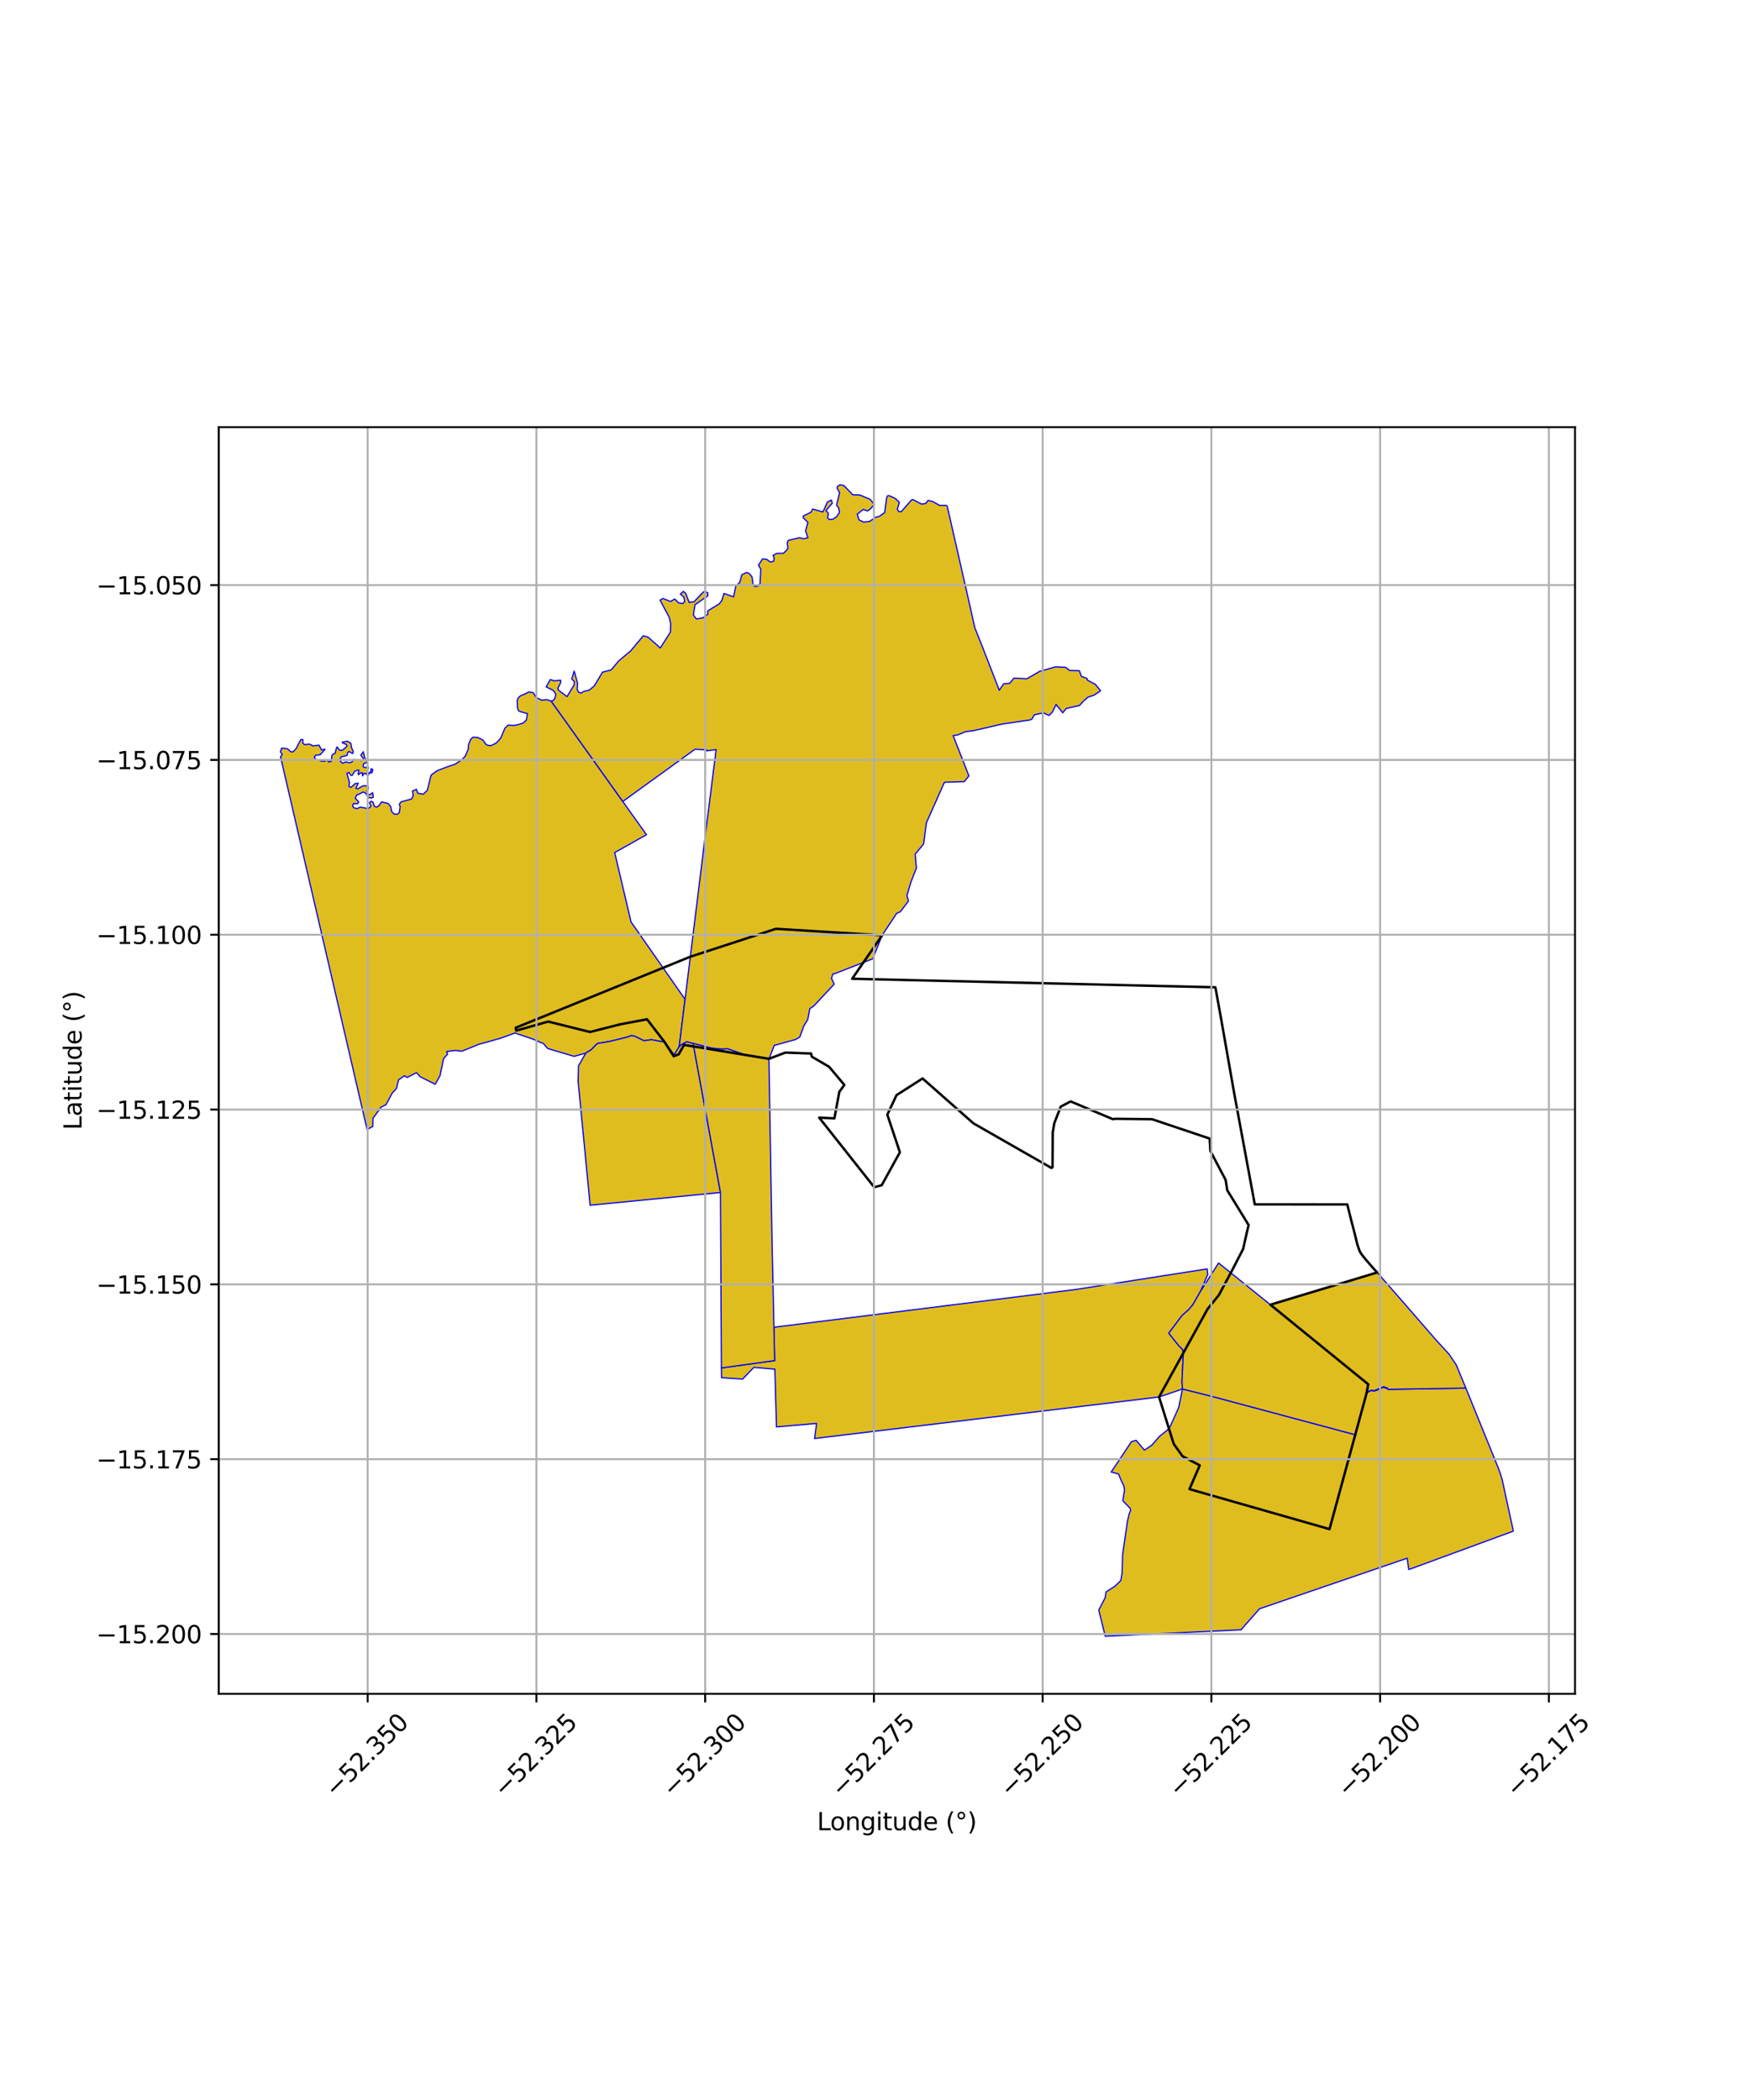 <?xml version="1.0" encoding="utf-8" standalone="no"?>
<!DOCTYPE svg PUBLIC "-//W3C//DTD SVG 1.1//EN"
  "http://www.w3.org/Graphics/SVG/1.1/DTD/svg11.dtd">
<svg xmlns:xlink="http://www.w3.org/1999/xlink" width="720pt" height="864pt" viewBox="0 0 720 864" xmlns="http://www.w3.org/2000/svg" version="1.1">
 <defs>
  <style type="text/css">*{stroke-linejoin: round; stroke-linecap: butt}</style>
 </defs>
 <g id="figure_1">
  <g id="patch_1">
   <path d="M 0 864 
L 720 864 
L 720 0 
L 0 0 
z
" style="fill: #ffffff"/>
  </g>
  <g id="axes_1">
   <g id="patch_2">
    <path d="M 90 696.895 
L 648 696.895 
L 648 175.745 
L 90 175.745 
z
" style="fill: #ffffff"/>
   </g>
   <g id="PatchCollection_1">
    <path d="M 226.761 288.446 
L 256.233 329.749 
L 265.982 343.421 
L 252.91 350.77 
L 259.618 379.297 
L 281.854 411.152 
L 279.443 430.648 
L 277.322 434.084 
L 273.496 428.761 
L 268.037 427.763 
L 264.94 428.178 
L 261.243 426.397 
L 259.883 426.054 
L 257.983 426.712 
L 250.854 428.474 
L 245.797 429.308 
L 243.244 431.887 
L 240.994 433.288 
L 236.205 434.61 
L 225.346 431.4 
L 223.597 429.375 
L 219.089 427.452 
L 216.081 426.439 
L 211.863 425.014 
L 205.772 427.225 
L 196.996 429.663 
L 190.06 432.485 
L 187.273 432.167 
L 183.739 432.659 
L 184.165 433.693 
L 182.526 435.499 
L 181.026 442.594 
L 179.063 446.102 
L 172.856 442.984 
L 171.366 441.322 
L 167.498 443.302 
L 166.454 442.577 
L 163.957 444.298 
L 163.169 447.772 
L 161.343 449.777 
L 158.809 454.494 
L 156.86 455.468 
L 153.428 460.106 
L 153.377 463.467 
L 151.028 464.694 
L 115.707 312.632 
L 115.421 311.363 
L 116.126 310.401 
L 115.364 309.263 
L 115.905 307.807 
L 118.216 308.035 
L 119.698 309.344 
L 120.579 309.313 
L 121.898 307.912 
L 122.907 305.861 
L 123.743 304.276 
L 124.606 304.282 
L 124.573 305.749 
L 125.329 306.352 
L 127.198 306.139 
L 128.172 306.523 
L 128.677 306.905 
L 131.241 306.57 
L 132.283 308.526 
L 133.764 308.228 
L 131.759 310.53 
L 129.904 310.731 
L 129.316 311.448 
L 129.767 312.401 
L 132.333 313.137 
L 133.731 313.179 
L 134.394 312.59 
L 135.299 313.505 
L 136.323 313.22 
L 136.549 310.851 
L 136.967 310.306 
L 137.853 309.953 
L 138.506 307.477 
L 138.889 307.41 
L 139.262 308.229 
L 139.99 308.755 
L 141.057 308.541 
L 142.715 307.101 
L 142.618 306.356 
L 140.862 305.612 
L 140.889 305.307 
L 142.985 304.98 
L 144.342 305.793 
L 144.648 307.63 
L 145.37 309.319 
L 145.094 310.043 
L 143.705 309.214 
L 143.124 309.47 
L 142.768 310.824 
L 140.412 311.393 
L 139.653 312.789 
L 140.956 314.026 
L 142.27 313.471 
L 143.898 313.83 
L 144.79 313.518 
L 145.38 312.421 
L 146.489 312.677 
L 147.403 312.646 
L 148.547 312.928 
L 149.309 312.732 
L 149.459 312.044 
L 148.458 310.692 
L 149.481 309.273 
L 149.899 310.989 
L 150.002 311.719 
L 150.979 313.145 
L 151.028 313.795 
L 149.698 314.131 
L 149.391 314.857 
L 149.453 315.499 
L 150.187 315.821 
L 151.558 315.621 
L 151.069 317.883 
L 151.942 318.02 
L 152.454 317.602 
L 152.722 316.245 
L 153.409 316.673 
L 153.035 317.88 
L 151.978 318.097 
L 151.314 319.215 
L 150.507 318.225 
L 149.746 318.251 
L 149.156 319.255 
L 149.031 317.95 
L 148.259 318.005 
L 147.525 318.765 
L 147.317 318.269 
L 147.683 316.866 
L 146.786 316.882 
L 145.885 317.433 
L 144.9 319.027 
L 144.375 319.039 
L 143.58 317.815 
L 142.735 318.201 
L 143.757 321.861 
L 143.571 323.583 
L 144.381 323.962 
L 146.158 322.371 
L 147.391 322.26 
L 146.409 324.237 
L 147.166 324.623 
L 148.896 323.514 
L 149.834 323.24 
L 151.377 323.419 
L 151.568 324.395 
L 150.951 325.343 
L 151.275 326.766 
L 151.949 327.039 
L 153.332 326.141 
L 153.581 328.046 
L 152.812 328.298 
L 151.407 328.152 
L 150.643 326.487 
L 149.473 325.838 
L 147.623 326.799 
L 146.754 327.054 
L 146.15 328.35 
L 147.597 329.958 
L 147.089 330.692 
L 145.429 330.617 
L 145.055 331.466 
L 145.485 332.316 
L 146.877 332.697 
L 148.248 332.065 
L 150.337 332.475 
L 151.672 332.608 
L 152.606 331.728 
L 152.02 330.268 
L 152.666 329.677 
L 153.427 329.948 
L 154.002 331.704 
L 154.791 332.035 
L 155.285 331.922 
L 156.005 331.377 
L 156.993 329.919 
L 159.639 330.562 
L 160.763 331.872 
L 161.099 333.826 
L 162.116 334.895 
L 163.356 335.051 
L 164.257 334.39 
L 164.622 332.037 
L 164.301 330.848 
L 165.042 329.897 
L 169.299 328.741 
L 169.922 327.656 
L 169.944 326.838 
L 169.67 325.472 
L 171.351 324.765 
L 171.878 326.35 
L 174.161 326.762 
L 175.846 325.073 
L 177.078 319.878 
L 177.434 318.829 
L 179.961 317.035 
L 184.535 315.315 
L 187.38 314.349 
L 190.274 312.355 
L 191.471 310.985 
L 192.702 308.084 
L 192.744 306.454 
L 193.656 304.161 
L 194.613 303.308 
L 196.657 303.444 
L 198.632 304.448 
L 200.1 306.43 
L 201.812 306.845 
L 204.103 305.745 
L 205.021 304.806 
L 206.087 303.54 
L 207.729 299.593 
L 209.054 298.352 
L 211.49 298.49 
L 213.383 298.065 
L 215.328 297.439 
L 216.546 296.243 
L 217.032 293.627 
L 213.733 292.677 
L 213.284 292.332 
L 212.9 291.237 
L 212.782 288.237 
L 213.213 287.136 
L 214.144 286.27 
L 215.855 285.58 
L 217.592 284.677 
L 219.462 285.013 
L 220.469 286.857 
L 222.885 288.105 
L 224.788 287.827 
L 226.761 288.446 
" clip-path="url(#pe2619381da)" style="fill: #e0bd1f; stroke: #0000ff; stroke-width: 0.5"/>
    <path d="M 285.162 429.255 
L 296.418 490.624 
L 242.792 495.872 
L 237.847 444.736 
L 238.021 438.508 
L 240.994 433.288 
L 243.244 431.887 
L 245.797 429.308 
L 250.854 428.474 
L 257.983 426.712 
L 259.883 426.054 
L 261.243 426.397 
L 264.94 428.178 
L 268.037 427.763 
L 273.496 428.761 
L 277.322 434.084 
L 279.443 430.648 
L 280.35 429.731 
L 282.469 428.575 
L 285.162 429.255 
" clip-path="url(#pe2619381da)" style="fill: #e0bd1f; stroke: #0000ff; stroke-width: 0.5"/>
    <path d="M 442.41 530.553 
L 482.546 524.269 
L 496.66 522.062 
L 496.92 524.278 
L 493.884 531.357 
L 490.807 536.744 
L 488.988 538.902 
L 486.319 541.258 
L 480.85 548.518 
L 484.985 553.665 
L 486.592 555.28 
L 486.82 557.483 
L 486.302 568.398 
L 486.487 571.467 
L 476.875 574.761 
L 335.138 591.838 
L 335.969 585.632 
L 319.473 587.076 
L 318.805 563.317 
L 310.158 562.576 
L 305.517 567.388 
L 296.859 566.81 
L 296.809 562.805 
L 318.716 559.791 
L 318.414 546.07 
L 442.41 530.553 
" clip-path="url(#pe2619381da)" style="fill: #e0bd1f; stroke: #0000ff; stroke-width: 0.5"/>
    <path d="M 285.162 429.255 
L 292.923 431.214 
L 296.681 431.576 
L 299.357 431.468 
L 306.98 434.088 
L 309.906 434.386 
L 316.355 435.632 
L 317.687 513.089 
L 318.414 546.07 
L 318.716 559.791 
L 296.809 562.805 
L 296.418 490.624 
L 285.162 429.255 
" clip-path="url(#pe2619381da)" style="fill: #e0bd1f; stroke: #0000ff; stroke-width: 0.5"/>
    <path d="M 389.639 207.948 
L 398.382 246.286 
L 401.054 258.237 
L 404.452 266.785 
L 411.134 283.983 
L 412.97 281.323 
L 415.381 281.166 
L 417.161 279.012 
L 422.518 279.254 
L 427.788 276.202 
L 434.282 274.363 
L 438.464 274.571 
L 440.056 275.833 
L 444.067 275.95 
L 444.941 278.295 
L 447.186 279.103 
L 447.351 279.795 
L 450.665 281.57 
L 452.824 284.192 
L 450.157 286.004 
L 447.61 286.842 
L 445.753 288.468 
L 444.118 290.262 
L 438.672 291.488 
L 437.254 293.26 
L 434.5 289.835 
L 432.97 293.007 
L 431.596 294.362 
L 429.329 293.294 
L 425.601 294.056 
L 424.579 295.845 
L 423.776 296.205 
L 414.51 297.58 
L 412.275 297.901 
L 400.514 300.626 
L 397.226 301.041 
L 394.066 302.363 
L 392.157 302.659 
L 398.633 319.223 
L 396.74 321.576 
L 388.57 321.847 
L 381.164 338.457 
L 379.994 347.255 
L 376.536 351.425 
L 377.019 357.159 
L 374.843 362.748 
L 373.12 368.423 
L 373.773 370.7 
L 370.435 375.119 
L 368.937 375.753 
L 362.933 384.821 
L 359.066 394.479 
L 343.638 400.509 
L 342.707 400.678 
L 342.091 402.505 
L 343.218 404.884 
L 334.804 413.904 
L 333.194 414.963 
L 332.316 419.526 
L 330.695 422.149 
L 329.082 426.634 
L 327.335 427.688 
L 318.557 430.104 
L 317.291 433.382 
L 316.355 435.632 
L 309.906 434.386 
L 306.98 434.088 
L 299.356 431.468 
L 296.681 431.575 
L 292.923 431.214 
L 282.469 428.575 
L 280.35 429.731 
L 279.442 430.648 
L 281.854 411.153 
L 290.062 344.665 
L 294.63 308.417 
L 290.778 308.927 
L 290.727 308.524 
L 285.949 308.252 
L 256.232 329.749 
L 226.761 288.446 
L 227.587 288.233 
L 228.276 287.325 
L 228.709 285.653 
L 227.553 284 
L 224.69 282.597 
L 226.419 279.609 
L 228.034 280.112 
L 230.652 279.85 
L 230.704 280.788 
L 229.53 283.177 
L 229.708 283.915 
L 232.179 285.76 
L 233.306 286.601 
L 234.9 283.957 
L 236.26 281.699 
L 236.309 280.413 
L 235.222 279.342 
L 236.233 276.1 
L 237.606 281.006 
L 237.483 283.725 
L 238.049 284.83 
L 239.052 285.153 
L 240.144 284.475 
L 242.43 283.926 
L 244.502 282.216 
L 247.884 276.561 
L 251.457 275.613 
L 254.534 271.926 
L 259.435 267.819 
L 264.688 261.567 
L 266.725 262.197 
L 271.665 266.604 
L 275.83 260.052 
L 275.946 256.766 
L 275.35 253.994 
L 271.569 246.919 
L 272.714 246.233 
L 275.876 247.453 
L 277.629 246.466 
L 279.156 248.01 
L 280.92 248.332 
L 281.648 247.539 
L 281.457 245.806 
L 279.938 244.395 
L 281.133 243.336 
L 282.096 244.074 
L 283.552 247.871 
L 285.619 247.519 
L 289.398 243.523 
L 290.335 243.454 
L 291.219 243.94 
L 291.19 245.17 
L 285.959 248.787 
L 285.261 252.985 
L 286.485 254.635 
L 289.181 254.22 
L 291.237 252.715 
L 291.21 251.301 
L 295.936 248.431 
L 296.942 247.159 
L 297.855 244.165 
L 300.382 245.054 
L 301.827 245.563 
L 302.068 244.376 
L 302.722 241.14 
L 304.343 239.636 
L 305.192 236.501 
L 307.165 235.519 
L 308.244 235.939 
L 309.401 237.353 
L 309.866 240.851 
L 310.698 241.323 
L 311.903 241.111 
L 312.679 240.18 
L 313.006 234.193 
L 312.052 232.538 
L 313.739 229.942 
L 315.407 230.102 
L 316.771 231.124 
L 317.183 231.239 
L 318.306 230.874 
L 318.528 229.531 
L 318.03 228.575 
L 319.534 227.68 
L 322.315 227.643 
L 323.91 226.1 
L 324.199 225.282 
L 323.839 223.499 
L 324.329 222.308 
L 328.874 221.238 
L 330.662 221.645 
L 332.409 221.266 
L 331.445 218.415 
L 332.369 214.896 
L 330.428 212.978 
L 330.517 212.276 
L 333.662 210.739 
L 334.344 209.43 
L 338.557 210.636 
L 340.447 206.525 
L 342.055 205.745 
L 342.414 207.045 
L 339.818 210.027 
L 340.815 211.187 
L 340.487 213.015 
L 341.266 213.79 
L 342.758 213.589 
L 344.267 212.5 
L 345.388 210.826 
L 345.062 208.969 
L 344.177 207.874 
L 345.439 202.707 
L 344.43 200.895 
L 344.533 200.171 
L 345.662 199.434 
L 347.231 199.787 
L 350.844 203.559 
L 353.797 203.659 
L 358.092 205.493 
L 359.678 207.568 
L 358.167 209.305 
L 356.988 210.215 
L 355.093 209.627 
L 352.715 211.542 
L 353.427 213.892 
L 355.258 214.772 
L 357.662 214.57 
L 360.412 212.762 
L 361.745 212.465 
L 363.967 210.898 
L 364.813 204.647 
L 365.241 203.952 
L 365.893 203.972 
L 368.171 204.969 
L 370.035 206.639 
L 369.189 209.501 
L 369.716 210.415 
L 370.78 210.557 
L 375.016 205.697 
L 375.616 205.546 
L 379.193 207.413 
L 380.893 207.126 
L 381.844 205.873 
L 383.753 206.345 
L 386.568 207.926 
L 389.639 207.948 
" clip-path="url(#pe2619381da)" style="fill: #e0bd1f; stroke: #0000ff; stroke-width: 0.5"/>
    <path d="M 452.06 662.408 
L 454.731 657.271 
L 455.051 654.975 
L 458.73 652.615 
L 461.138 650.27 
L 461.674 647.066 
L 461.847 639.843 
L 462.619 634.471 
L 463.85 625.933 
L 464.638 622.685 
L 465.178 621.4 
L 464.953 620.532 
L 461.974 617.463 
L 462.658 613.048 
L 462.351 611.297 
L 461.421 609.408 
L 460.183 606.426 
L 457.173 605.647 
L 465.517 593.139 
L 467.442 592.581 
L 470.828 596.638 
L 473.882 594.597 
L 477.075 590.932 
L 480.16 588.47 
L 481.523 586.726 
L 484.971 579.032 
L 486.487 571.467 
L 498.414 574.458 
L 557.568 590.283 
L 562.157 573.357 
L 562.659 572.881 
L 564 572.12 
L 565.396 572.341 
L 567.36 571.636 
L 569.208 570.756 
L 570.737 571.371 
L 571.206 571.646 
L 572.716 571.59 
L 601.543 571.13 
L 603.062 571.015 
L 616.555 604.25 
L 617.363 606.567 
L 618.045 608.825 
L 622.636 629.952 
L 579.601 645.762 
L 578.952 641.09 
L 518.197 661.904 
L 510.597 670.536 
L 454.734 673.206 
L 452.06 662.408 
" clip-path="url(#pe2619381da)" style="fill: #e0bd1f; stroke: #0000ff; stroke-width: 0.5"/>
    <path d="M 566.612 523.527 
L 577.479 535.939 
L 590.651 551.108 
L 596.222 557.201 
L 599.113 561.491 
L 603.062 571.015 
L 601.543 571.13 
L 572.716 571.59 
L 571.206 571.646 
L 570.813 571.077 
L 569.241 570.519 
L 567.364 571.375 
L 565.228 572.196 
L 564.191 571.931 
L 562.529 572.715 
L 561.995 573.108 
L 562.157 573.357 
L 557.568 590.283 
L 498.414 574.458 
L 486.487 571.467 
L 486.302 568.399 
L 486.82 557.483 
L 486.592 555.28 
L 484.985 553.665 
L 480.85 548.518 
L 486.319 541.258 
L 488.988 538.902 
L 490.807 536.744 
L 493.884 531.357 
L 501.357 519.638 
L 522.67 536.794 
L 566.612 523.527 
" clip-path="url(#pe2619381da)" style="fill: #e0bd1f; stroke: #0000ff; stroke-width: 0.5"/>
   </g>
   <g id="PatchCollection_2">
    <path d="M 319.24 382.137 
L 362.934 384.822 
L 350.604 402.689 
L 500.04 406.202 
L 502.478 419.64 
L 507.807 449.944 
L 516.25 495.522 
L 554.303 495.524 
L 555.411 499.984 
L 555.997 502.294 
L 557.228 507.018 
L 558.437 511.963 
L 559.217 514.258 
L 559.513 514.986 
L 560.328 516.238 
L 561.777 518.062 
L 565.184 521.987 
L 566.612 523.527 
L 522.67 536.794 
L 562.936 569.542 
L 562.204 573.372 
L 547 629.128 
L 489.386 612.672 
L 493.609 602.885 
L 486.538 599.145 
L 482.899 594.062 
L 476.874 574.761 
L 496.843 538.557 
L 501.472 532.841 
L 506.951 522.606 
L 511.453 513.886 
L 512.971 507.119 
L 513.72 504.028 
L 504.939 489.724 
L 504.263 485.463 
L 497.987 473.551 
L 497.691 468.442 
L 474.001 460.481 
L 458.826 460.308 
L 457.899 460.473 
L 440.477 453.158 
L 436.416 455.309 
L 433.765 462.126 
L 433.127 465.912 
L 433.037 480.279 
L 432.531 480.496 
L 400.52 462.195 
L 379.572 443.71 
L 368.848 450.569 
L 365.074 458.615 
L 370.238 474.085 
L 362.762 487.626 
L 359.694 488.462 
L 337.033 459.823 
L 343.287 460.141 
L 345.318 449.233 
L 347.387 446.363 
L 341.153 438.933 
L 333.988 434.737 
L 333.71 433.454 
L 323.143 433.057 
L 316.358 435.631 
L 281.436 429.896 
L 279.271 433.758 
L 277.205 434.59 
L 273.471 428.801 
L 266.213 419.364 
L 255.223 421.422 
L 242.764 424.59 
L 225.543 420.303 
L 212.381 424.036 
L 212.21 422.84 
L 284.007 393.626 
L 319.24 382.137 
" clip-path="url(#pe2619381da)" style="fill: none; stroke: #000000"/>
   </g>
   <g id="matplotlib.axis_1">
    <g id="xtick_1">
     <g id="line2d_1">
      <path d="M 151.266 696.895 
L 151.266 175.745 
" clip-path="url(#pe2619381da)" style="fill: none; stroke: #b0b0b0; stroke-width: 0.8; stroke-linecap: square"/>
     </g>
     <g id="line2d_2">
      <defs>
       <path id="m6f6ae3114a" d="M 0 0 
L 0 3.5 
" style="stroke: #000000; stroke-width: 0.8"/>
      </defs>
      <g>
       <use xlink:href="#m6f6ae3114a" x="151.266" y="696.895" style="stroke: #000000; stroke-width: 0.8"/>
      </g>
     </g>
     <g id="text_1">
      <!-- −52.350 -->
      <g transform="translate(137.884 739.935) rotate(-45) scale(0.1 -0.1)">
       <defs>
        <path id="DejaVuSans-2212" d="M 678 2272 
L 4684 2272 
L 4684 1741 
L 678 1741 
L 678 2272 
z
" transform="scale(0.016)"/>
        <path id="DejaVuSans-35" d="M 691 4666 
L 3169 4666 
L 3169 4134 
L 1269 4134 
L 1269 2991 
Q 1406 3038 1543 3061 
Q 1681 3084 1819 3084 
Q 2600 3084 3056 2656 
Q 3513 2228 3513 1497 
Q 3513 744 3044 326 
Q 2575 -91 1722 -91 
Q 1428 -91 1123 -41 
Q 819 9 494 109 
L 494 744 
Q 775 591 1075 516 
Q 1375 441 1709 441 
Q 2250 441 2565 725 
Q 2881 1009 2881 1497 
Q 2881 1984 2565 2268 
Q 2250 2553 1709 2553 
Q 1456 2553 1204 2497 
Q 953 2441 691 2322 
L 691 4666 
z
" transform="scale(0.016)"/>
        <path id="DejaVuSans-32" d="M 1228 531 
L 3431 531 
L 3431 0 
L 469 0 
L 469 531 
Q 828 903 1448 1529 
Q 2069 2156 2228 2338 
Q 2531 2678 2651 2914 
Q 2772 3150 2772 3378 
Q 2772 3750 2511 3984 
Q 2250 4219 1831 4219 
Q 1534 4219 1204 4116 
Q 875 4013 500 3803 
L 500 4441 
Q 881 4594 1212 4672 
Q 1544 4750 1819 4750 
Q 2544 4750 2975 4387 
Q 3406 4025 3406 3419 
Q 3406 3131 3298 2873 
Q 3191 2616 2906 2266 
Q 2828 2175 2409 1742 
Q 1991 1309 1228 531 
z
" transform="scale(0.016)"/>
        <path id="DejaVuSans-2e" d="M 684 794 
L 1344 794 
L 1344 0 
L 684 0 
L 684 794 
z
" transform="scale(0.016)"/>
        <path id="DejaVuSans-33" d="M 2597 2516 
Q 3050 2419 3304 2112 
Q 3559 1806 3559 1356 
Q 3559 666 3084 287 
Q 2609 -91 1734 -91 
Q 1441 -91 1130 -33 
Q 819 25 488 141 
L 488 750 
Q 750 597 1062 519 
Q 1375 441 1716 441 
Q 2309 441 2620 675 
Q 2931 909 2931 1356 
Q 2931 1769 2642 2001 
Q 2353 2234 1838 2234 
L 1294 2234 
L 1294 2753 
L 1863 2753 
Q 2328 2753 2575 2939 
Q 2822 3125 2822 3475 
Q 2822 3834 2567 4026 
Q 2313 4219 1838 4219 
Q 1578 4219 1281 4162 
Q 984 4106 628 3988 
L 628 4550 
Q 988 4650 1302 4700 
Q 1616 4750 1894 4750 
Q 2613 4750 3031 4423 
Q 3450 4097 3450 3541 
Q 3450 3153 3228 2886 
Q 3006 2619 2597 2516 
z
" transform="scale(0.016)"/>
        <path id="DejaVuSans-30" d="M 2034 4250 
Q 1547 4250 1301 3770 
Q 1056 3291 1056 2328 
Q 1056 1369 1301 889 
Q 1547 409 2034 409 
Q 2525 409 2770 889 
Q 3016 1369 3016 2328 
Q 3016 3291 2770 3770 
Q 2525 4250 2034 4250 
z
M 2034 4750 
Q 2819 4750 3233 4129 
Q 3647 3509 3647 2328 
Q 3647 1150 3233 529 
Q 2819 -91 2034 -91 
Q 1250 -91 836 529 
Q 422 1150 422 2328 
Q 422 3509 836 4129 
Q 1250 4750 2034 4750 
z
" transform="scale(0.016)"/>
       </defs>
       <use xlink:href="#DejaVuSans-2212"/>
       <use xlink:href="#DejaVuSans-35" transform="translate(83.789 0)"/>
       <use xlink:href="#DejaVuSans-32" transform="translate(147.412 0)"/>
       <use xlink:href="#DejaVuSans-2e" transform="translate(211.035 0)"/>
       <use xlink:href="#DejaVuSans-33" transform="translate(242.822 0)"/>
       <use xlink:href="#DejaVuSans-35" transform="translate(306.445 0)"/>
       <use xlink:href="#DejaVuSans-30" transform="translate(370.068 0)"/>
      </g>
     </g>
    </g>
    <g id="xtick_2">
     <g id="line2d_3">
      <path d="M 220.694 696.895 
L 220.694 175.745 
" clip-path="url(#pe2619381da)" style="fill: none; stroke: #b0b0b0; stroke-width: 0.8; stroke-linecap: square"/>
     </g>
     <g id="line2d_4">
      <g>
       <use xlink:href="#m6f6ae3114a" x="220.694" y="696.895" style="stroke: #000000; stroke-width: 0.8"/>
      </g>
     </g>
     <g id="text_2">
      <!-- −52.325 -->
      <g transform="translate(207.311 739.935) rotate(-45) scale(0.1 -0.1)">
       <use xlink:href="#DejaVuSans-2212"/>
       <use xlink:href="#DejaVuSans-35" transform="translate(83.789 0)"/>
       <use xlink:href="#DejaVuSans-32" transform="translate(147.412 0)"/>
       <use xlink:href="#DejaVuSans-2e" transform="translate(211.035 0)"/>
       <use xlink:href="#DejaVuSans-33" transform="translate(242.822 0)"/>
       <use xlink:href="#DejaVuSans-32" transform="translate(306.445 0)"/>
       <use xlink:href="#DejaVuSans-35" transform="translate(370.068 0)"/>
      </g>
     </g>
    </g>
    <g id="xtick_3">
     <g id="line2d_5">
      <path d="M 290.121 696.895 
L 290.121 175.745 
" clip-path="url(#pe2619381da)" style="fill: none; stroke: #b0b0b0; stroke-width: 0.8; stroke-linecap: square"/>
     </g>
     <g id="line2d_6">
      <g>
       <use xlink:href="#m6f6ae3114a" x="290.121" y="696.895" style="stroke: #000000; stroke-width: 0.8"/>
      </g>
     </g>
     <g id="text_3">
      <!-- −52.300 -->
      <g transform="translate(276.739 739.935) rotate(-45) scale(0.1 -0.1)">
       <use xlink:href="#DejaVuSans-2212"/>
       <use xlink:href="#DejaVuSans-35" transform="translate(83.789 0)"/>
       <use xlink:href="#DejaVuSans-32" transform="translate(147.412 0)"/>
       <use xlink:href="#DejaVuSans-2e" transform="translate(211.035 0)"/>
       <use xlink:href="#DejaVuSans-33" transform="translate(242.822 0)"/>
       <use xlink:href="#DejaVuSans-30" transform="translate(306.445 0)"/>
       <use xlink:href="#DejaVuSans-30" transform="translate(370.068 0)"/>
      </g>
     </g>
    </g>
    <g id="xtick_4">
     <g id="line2d_7">
      <path d="M 359.548 696.895 
L 359.548 175.745 
" clip-path="url(#pe2619381da)" style="fill: none; stroke: #b0b0b0; stroke-width: 0.8; stroke-linecap: square"/>
     </g>
     <g id="line2d_8">
      <g>
       <use xlink:href="#m6f6ae3114a" x="359.548" y="696.895" style="stroke: #000000; stroke-width: 0.8"/>
      </g>
     </g>
     <g id="text_4">
      <!-- −52.275 -->
      <g transform="translate(346.166 739.935) rotate(-45) scale(0.1 -0.1)">
       <defs>
        <path id="DejaVuSans-37" d="M 525 4666 
L 3525 4666 
L 3525 4397 
L 1831 0 
L 1172 0 
L 2766 4134 
L 525 4134 
L 525 4666 
z
" transform="scale(0.016)"/>
       </defs>
       <use xlink:href="#DejaVuSans-2212"/>
       <use xlink:href="#DejaVuSans-35" transform="translate(83.789 0)"/>
       <use xlink:href="#DejaVuSans-32" transform="translate(147.412 0)"/>
       <use xlink:href="#DejaVuSans-2e" transform="translate(211.035 0)"/>
       <use xlink:href="#DejaVuSans-32" transform="translate(242.822 0)"/>
       <use xlink:href="#DejaVuSans-37" transform="translate(306.445 0)"/>
       <use xlink:href="#DejaVuSans-35" transform="translate(370.068 0)"/>
      </g>
     </g>
    </g>
    <g id="xtick_5">
     <g id="line2d_9">
      <path d="M 428.976 696.895 
L 428.976 175.745 
" clip-path="url(#pe2619381da)" style="fill: none; stroke: #b0b0b0; stroke-width: 0.8; stroke-linecap: square"/>
     </g>
     <g id="line2d_10">
      <g>
       <use xlink:href="#m6f6ae3114a" x="428.976" y="696.895" style="stroke: #000000; stroke-width: 0.8"/>
      </g>
     </g>
     <g id="text_5">
      <!-- −52.250 -->
      <g transform="translate(415.593 739.935) rotate(-45) scale(0.1 -0.1)">
       <use xlink:href="#DejaVuSans-2212"/>
       <use xlink:href="#DejaVuSans-35" transform="translate(83.789 0)"/>
       <use xlink:href="#DejaVuSans-32" transform="translate(147.412 0)"/>
       <use xlink:href="#DejaVuSans-2e" transform="translate(211.035 0)"/>
       <use xlink:href="#DejaVuSans-32" transform="translate(242.822 0)"/>
       <use xlink:href="#DejaVuSans-35" transform="translate(306.445 0)"/>
       <use xlink:href="#DejaVuSans-30" transform="translate(370.068 0)"/>
      </g>
     </g>
    </g>
    <g id="xtick_6">
     <g id="line2d_11">
      <path d="M 498.403 696.895 
L 498.403 175.745 
" clip-path="url(#pe2619381da)" style="fill: none; stroke: #b0b0b0; stroke-width: 0.8; stroke-linecap: square"/>
     </g>
     <g id="line2d_12">
      <g>
       <use xlink:href="#m6f6ae3114a" x="498.403" y="696.895" style="stroke: #000000; stroke-width: 0.8"/>
      </g>
     </g>
     <g id="text_6">
      <!-- −52.225 -->
      <g transform="translate(485.021 739.935) rotate(-45) scale(0.1 -0.1)">
       <use xlink:href="#DejaVuSans-2212"/>
       <use xlink:href="#DejaVuSans-35" transform="translate(83.789 0)"/>
       <use xlink:href="#DejaVuSans-32" transform="translate(147.412 0)"/>
       <use xlink:href="#DejaVuSans-2e" transform="translate(211.035 0)"/>
       <use xlink:href="#DejaVuSans-32" transform="translate(242.822 0)"/>
       <use xlink:href="#DejaVuSans-32" transform="translate(306.445 0)"/>
       <use xlink:href="#DejaVuSans-35" transform="translate(370.068 0)"/>
      </g>
     </g>
    </g>
    <g id="xtick_7">
     <g id="line2d_13">
      <path d="M 567.83 696.895 
L 567.83 175.745 
" clip-path="url(#pe2619381da)" style="fill: none; stroke: #b0b0b0; stroke-width: 0.8; stroke-linecap: square"/>
     </g>
     <g id="line2d_14">
      <g>
       <use xlink:href="#m6f6ae3114a" x="567.83" y="696.895" style="stroke: #000000; stroke-width: 0.8"/>
      </g>
     </g>
     <g id="text_7">
      <!-- −52.200 -->
      <g transform="translate(554.448 739.935) rotate(-45) scale(0.1 -0.1)">
       <use xlink:href="#DejaVuSans-2212"/>
       <use xlink:href="#DejaVuSans-35" transform="translate(83.789 0)"/>
       <use xlink:href="#DejaVuSans-32" transform="translate(147.412 0)"/>
       <use xlink:href="#DejaVuSans-2e" transform="translate(211.035 0)"/>
       <use xlink:href="#DejaVuSans-32" transform="translate(242.822 0)"/>
       <use xlink:href="#DejaVuSans-30" transform="translate(306.445 0)"/>
       <use xlink:href="#DejaVuSans-30" transform="translate(370.068 0)"/>
      </g>
     </g>
    </g>
    <g id="xtick_8">
     <g id="line2d_15">
      <path d="M 637.258 696.895 
L 637.258 175.745 
" clip-path="url(#pe2619381da)" style="fill: none; stroke: #b0b0b0; stroke-width: 0.8; stroke-linecap: square"/>
     </g>
     <g id="line2d_16">
      <g>
       <use xlink:href="#m6f6ae3114a" x="637.258" y="696.895" style="stroke: #000000; stroke-width: 0.8"/>
      </g>
     </g>
     <g id="text_8">
      <!-- −52.175 -->
      <g transform="translate(623.875 739.935) rotate(-45) scale(0.1 -0.1)">
       <defs>
        <path id="DejaVuSans-31" d="M 794 531 
L 1825 531 
L 1825 4091 
L 703 3866 
L 703 4441 
L 1819 4666 
L 2450 4666 
L 2450 531 
L 3481 531 
L 3481 0 
L 794 0 
L 794 531 
z
" transform="scale(0.016)"/>
       </defs>
       <use xlink:href="#DejaVuSans-2212"/>
       <use xlink:href="#DejaVuSans-35" transform="translate(83.789 0)"/>
       <use xlink:href="#DejaVuSans-32" transform="translate(147.412 0)"/>
       <use xlink:href="#DejaVuSans-2e" transform="translate(211.035 0)"/>
       <use xlink:href="#DejaVuSans-31" transform="translate(242.822 0)"/>
       <use xlink:href="#DejaVuSans-37" transform="translate(306.445 0)"/>
       <use xlink:href="#DejaVuSans-35" transform="translate(370.068 0)"/>
      </g>
     </g>
    </g>
    <g id="text_9">
     <!-- Longitude (°) -->
     <g transform="translate(336.14 753.004) scale(0.1 -0.1)">
      <defs>
       <path id="DejaVuSans-4c" d="M 628 4666 
L 1259 4666 
L 1259 531 
L 3531 531 
L 3531 0 
L 628 0 
L 628 4666 
z
" transform="scale(0.016)"/>
       <path id="DejaVuSans-6f" d="M 1959 3097 
Q 1497 3097 1228 2736 
Q 959 2375 959 1747 
Q 959 1119 1226 758 
Q 1494 397 1959 397 
Q 2419 397 2687 759 
Q 2956 1122 2956 1747 
Q 2956 2369 2687 2733 
Q 2419 3097 1959 3097 
z
M 1959 3584 
Q 2709 3584 3137 3096 
Q 3566 2609 3566 1747 
Q 3566 888 3137 398 
Q 2709 -91 1959 -91 
Q 1206 -91 779 398 
Q 353 888 353 1747 
Q 353 2609 779 3096 
Q 1206 3584 1959 3584 
z
" transform="scale(0.016)"/>
       <path id="DejaVuSans-6e" d="M 3513 2113 
L 3513 0 
L 2938 0 
L 2938 2094 
Q 2938 2591 2744 2837 
Q 2550 3084 2163 3084 
Q 1697 3084 1428 2787 
Q 1159 2491 1159 1978 
L 1159 0 
L 581 0 
L 581 3500 
L 1159 3500 
L 1159 2956 
Q 1366 3272 1645 3428 
Q 1925 3584 2291 3584 
Q 2894 3584 3203 3211 
Q 3513 2838 3513 2113 
z
" transform="scale(0.016)"/>
       <path id="DejaVuSans-67" d="M 2906 1791 
Q 2906 2416 2648 2759 
Q 2391 3103 1925 3103 
Q 1463 3103 1205 2759 
Q 947 2416 947 1791 
Q 947 1169 1205 825 
Q 1463 481 1925 481 
Q 2391 481 2648 825 
Q 2906 1169 2906 1791 
z
M 3481 434 
Q 3481 -459 3084 -895 
Q 2688 -1331 1869 -1331 
Q 1566 -1331 1297 -1286 
Q 1028 -1241 775 -1147 
L 775 -588 
Q 1028 -725 1275 -790 
Q 1522 -856 1778 -856 
Q 2344 -856 2625 -561 
Q 2906 -266 2906 331 
L 2906 616 
Q 2728 306 2450 153 
Q 2172 0 1784 0 
Q 1141 0 747 490 
Q 353 981 353 1791 
Q 353 2603 747 3093 
Q 1141 3584 1784 3584 
Q 2172 3584 2450 3431 
Q 2728 3278 2906 2969 
L 2906 3500 
L 3481 3500 
L 3481 434 
z
" transform="scale(0.016)"/>
       <path id="DejaVuSans-69" d="M 603 3500 
L 1178 3500 
L 1178 0 
L 603 0 
L 603 3500 
z
M 603 4863 
L 1178 4863 
L 1178 4134 
L 603 4134 
L 603 4863 
z
" transform="scale(0.016)"/>
       <path id="DejaVuSans-74" d="M 1172 4494 
L 1172 3500 
L 2356 3500 
L 2356 3053 
L 1172 3053 
L 1172 1153 
Q 1172 725 1289 603 
Q 1406 481 1766 481 
L 2356 481 
L 2356 0 
L 1766 0 
Q 1100 0 847 248 
Q 594 497 594 1153 
L 594 3053 
L 172 3053 
L 172 3500 
L 594 3500 
L 594 4494 
L 1172 4494 
z
" transform="scale(0.016)"/>
       <path id="DejaVuSans-75" d="M 544 1381 
L 544 3500 
L 1119 3500 
L 1119 1403 
Q 1119 906 1312 657 
Q 1506 409 1894 409 
Q 2359 409 2629 706 
Q 2900 1003 2900 1516 
L 2900 3500 
L 3475 3500 
L 3475 0 
L 2900 0 
L 2900 538 
Q 2691 219 2414 64 
Q 2138 -91 1772 -91 
Q 1169 -91 856 284 
Q 544 659 544 1381 
z
M 1991 3584 
L 1991 3584 
z
" transform="scale(0.016)"/>
       <path id="DejaVuSans-64" d="M 2906 2969 
L 2906 4863 
L 3481 4863 
L 3481 0 
L 2906 0 
L 2906 525 
Q 2725 213 2448 61 
Q 2172 -91 1784 -91 
Q 1150 -91 751 415 
Q 353 922 353 1747 
Q 353 2572 751 3078 
Q 1150 3584 1784 3584 
Q 2172 3584 2448 3432 
Q 2725 3281 2906 2969 
z
M 947 1747 
Q 947 1113 1208 752 
Q 1469 391 1925 391 
Q 2381 391 2643 752 
Q 2906 1113 2906 1747 
Q 2906 2381 2643 2742 
Q 2381 3103 1925 3103 
Q 1469 3103 1208 2742 
Q 947 2381 947 1747 
z
" transform="scale(0.016)"/>
       <path id="DejaVuSans-65" d="M 3597 1894 
L 3597 1613 
L 953 1613 
Q 991 1019 1311 708 
Q 1631 397 2203 397 
Q 2534 397 2845 478 
Q 3156 559 3463 722 
L 3463 178 
Q 3153 47 2828 -22 
Q 2503 -91 2169 -91 
Q 1331 -91 842 396 
Q 353 884 353 1716 
Q 353 2575 817 3079 
Q 1281 3584 2069 3584 
Q 2775 3584 3186 3129 
Q 3597 2675 3597 1894 
z
M 3022 2063 
Q 3016 2534 2758 2815 
Q 2500 3097 2075 3097 
Q 1594 3097 1305 2825 
Q 1016 2553 972 2059 
L 3022 2063 
z
" transform="scale(0.016)"/>
       <path id="DejaVuSans-20" transform="scale(0.016)"/>
       <path id="DejaVuSans-28" d="M 1984 4856 
Q 1566 4138 1362 3434 
Q 1159 2731 1159 2009 
Q 1159 1288 1364 580 
Q 1569 -128 1984 -844 
L 1484 -844 
Q 1016 -109 783 600 
Q 550 1309 550 2009 
Q 550 2706 781 3412 
Q 1013 4119 1484 4856 
L 1984 4856 
z
" transform="scale(0.016)"/>
       <path id="DejaVuSans-b0" d="M 1600 4347 
Q 1350 4347 1178 4173 
Q 1006 4000 1006 3750 
Q 1006 3503 1178 3333 
Q 1350 3163 1600 3163 
Q 1850 3163 2022 3333 
Q 2194 3503 2194 3750 
Q 2194 3997 2020 4172 
Q 1847 4347 1600 4347 
z
M 1600 4750 
Q 1800 4750 1984 4673 
Q 2169 4597 2303 4453 
Q 2447 4313 2519 4134 
Q 2591 3956 2591 3750 
Q 2591 3338 2302 3052 
Q 2013 2766 1594 2766 
Q 1172 2766 890 3047 
Q 609 3328 609 3750 
Q 609 4169 896 4459 
Q 1184 4750 1600 4750 
z
" transform="scale(0.016)"/>
       <path id="DejaVuSans-29" d="M 513 4856 
L 1013 4856 
Q 1481 4119 1714 3412 
Q 1947 2706 1947 2009 
Q 1947 1309 1714 600 
Q 1481 -109 1013 -844 
L 513 -844 
Q 928 -128 1133 580 
Q 1338 1288 1338 2009 
Q 1338 2731 1133 3434 
Q 928 4138 513 4856 
z
" transform="scale(0.016)"/>
      </defs>
      <use xlink:href="#DejaVuSans-4c"/>
      <use xlink:href="#DejaVuSans-6f" transform="translate(53.963 0)"/>
      <use xlink:href="#DejaVuSans-6e" transform="translate(115.145 0)"/>
      <use xlink:href="#DejaVuSans-67" transform="translate(178.523 0)"/>
      <use xlink:href="#DejaVuSans-69" transform="translate(242 0)"/>
      <use xlink:href="#DejaVuSans-74" transform="translate(269.783 0)"/>
      <use xlink:href="#DejaVuSans-75" transform="translate(308.992 0)"/>
      <use xlink:href="#DejaVuSans-64" transform="translate(372.371 0)"/>
      <use xlink:href="#DejaVuSans-65" transform="translate(435.848 0)"/>
      <use xlink:href="#DejaVuSans-20" transform="translate(497.371 0)"/>
      <use xlink:href="#DejaVuSans-28" transform="translate(529.158 0)"/>
      <use xlink:href="#DejaVuSans-b0" transform="translate(568.172 0)"/>
      <use xlink:href="#DejaVuSans-29" transform="translate(618.172 0)"/>
     </g>
    </g>
   </g>
   <g id="matplotlib.axis_2">
    <g id="ytick_1">
     <g id="line2d_17">
      <path d="M 90 672.275 
L 648 672.275 
" clip-path="url(#pe2619381da)" style="fill: none; stroke: #b0b0b0; stroke-width: 0.8; stroke-linecap: square"/>
     </g>
     <g id="line2d_18">
      <defs>
       <path id="m1c0567512a" d="M 0 0 
L -3.5 0 
" style="stroke: #000000; stroke-width: 0.8"/>
      </defs>
      <g>
       <use xlink:href="#m1c0567512a" x="90" y="672.275" style="stroke: #000000; stroke-width: 0.8"/>
      </g>
     </g>
     <g id="text_10">
      <!-- −15.200 -->
      <g transform="translate(39.63 676.074) scale(0.1 -0.1)">
       <use xlink:href="#DejaVuSans-2212"/>
       <use xlink:href="#DejaVuSans-31" transform="translate(83.789 0)"/>
       <use xlink:href="#DejaVuSans-35" transform="translate(147.412 0)"/>
       <use xlink:href="#DejaVuSans-2e" transform="translate(211.035 0)"/>
       <use xlink:href="#DejaVuSans-32" transform="translate(242.822 0)"/>
       <use xlink:href="#DejaVuSans-30" transform="translate(306.445 0)"/>
       <use xlink:href="#DejaVuSans-30" transform="translate(370.068 0)"/>
      </g>
     </g>
    </g>
    <g id="ytick_2">
     <g id="line2d_19">
      <path d="M 90 600.351 
L 648 600.351 
" clip-path="url(#pe2619381da)" style="fill: none; stroke: #b0b0b0; stroke-width: 0.8; stroke-linecap: square"/>
     </g>
     <g id="line2d_20">
      <g>
       <use xlink:href="#m1c0567512a" x="90" y="600.351" style="stroke: #000000; stroke-width: 0.8"/>
      </g>
     </g>
     <g id="text_11">
      <!-- −15.175 -->
      <g transform="translate(39.63 604.15) scale(0.1 -0.1)">
       <use xlink:href="#DejaVuSans-2212"/>
       <use xlink:href="#DejaVuSans-31" transform="translate(83.789 0)"/>
       <use xlink:href="#DejaVuSans-35" transform="translate(147.412 0)"/>
       <use xlink:href="#DejaVuSans-2e" transform="translate(211.035 0)"/>
       <use xlink:href="#DejaVuSans-31" transform="translate(242.822 0)"/>
       <use xlink:href="#DejaVuSans-37" transform="translate(306.445 0)"/>
       <use xlink:href="#DejaVuSans-35" transform="translate(370.068 0)"/>
      </g>
     </g>
    </g>
    <g id="ytick_3">
     <g id="line2d_21">
      <path d="M 90 528.426 
L 648 528.426 
" clip-path="url(#pe2619381da)" style="fill: none; stroke: #b0b0b0; stroke-width: 0.8; stroke-linecap: square"/>
     </g>
     <g id="line2d_22">
      <g>
       <use xlink:href="#m1c0567512a" x="90" y="528.426" style="stroke: #000000; stroke-width: 0.8"/>
      </g>
     </g>
     <g id="text_12">
      <!-- −15.150 -->
      <g transform="translate(39.63 532.226) scale(0.1 -0.1)">
       <use xlink:href="#DejaVuSans-2212"/>
       <use xlink:href="#DejaVuSans-31" transform="translate(83.789 0)"/>
       <use xlink:href="#DejaVuSans-35" transform="translate(147.412 0)"/>
       <use xlink:href="#DejaVuSans-2e" transform="translate(211.035 0)"/>
       <use xlink:href="#DejaVuSans-31" transform="translate(242.822 0)"/>
       <use xlink:href="#DejaVuSans-35" transform="translate(306.445 0)"/>
       <use xlink:href="#DejaVuSans-30" transform="translate(370.068 0)"/>
      </g>
     </g>
    </g>
    <g id="ytick_4">
     <g id="line2d_23">
      <path d="M 90 456.502 
L 648 456.502 
" clip-path="url(#pe2619381da)" style="fill: none; stroke: #b0b0b0; stroke-width: 0.8; stroke-linecap: square"/>
     </g>
     <g id="line2d_24">
      <g>
       <use xlink:href="#m1c0567512a" x="90" y="456.502" style="stroke: #000000; stroke-width: 0.8"/>
      </g>
     </g>
     <g id="text_13">
      <!-- −15.125 -->
      <g transform="translate(39.63 460.301) scale(0.1 -0.1)">
       <use xlink:href="#DejaVuSans-2212"/>
       <use xlink:href="#DejaVuSans-31" transform="translate(83.789 0)"/>
       <use xlink:href="#DejaVuSans-35" transform="translate(147.412 0)"/>
       <use xlink:href="#DejaVuSans-2e" transform="translate(211.035 0)"/>
       <use xlink:href="#DejaVuSans-31" transform="translate(242.822 0)"/>
       <use xlink:href="#DejaVuSans-32" transform="translate(306.445 0)"/>
       <use xlink:href="#DejaVuSans-35" transform="translate(370.068 0)"/>
      </g>
     </g>
    </g>
    <g id="ytick_5">
     <g id="line2d_25">
      <path d="M 90 384.577 
L 648 384.577 
" clip-path="url(#pe2619381da)" style="fill: none; stroke: #b0b0b0; stroke-width: 0.8; stroke-linecap: square"/>
     </g>
     <g id="line2d_26">
      <g>
       <use xlink:href="#m1c0567512a" x="90" y="384.577" style="stroke: #000000; stroke-width: 0.8"/>
      </g>
     </g>
     <g id="text_14">
      <!-- −15.100 -->
      <g transform="translate(39.63 388.377) scale(0.1 -0.1)">
       <use xlink:href="#DejaVuSans-2212"/>
       <use xlink:href="#DejaVuSans-31" transform="translate(83.789 0)"/>
       <use xlink:href="#DejaVuSans-35" transform="translate(147.412 0)"/>
       <use xlink:href="#DejaVuSans-2e" transform="translate(211.035 0)"/>
       <use xlink:href="#DejaVuSans-31" transform="translate(242.822 0)"/>
       <use xlink:href="#DejaVuSans-30" transform="translate(306.445 0)"/>
       <use xlink:href="#DejaVuSans-30" transform="translate(370.068 0)"/>
      </g>
     </g>
    </g>
    <g id="ytick_6">
     <g id="line2d_27">
      <path d="M 90 312.653 
L 648 312.653 
" clip-path="url(#pe2619381da)" style="fill: none; stroke: #b0b0b0; stroke-width: 0.8; stroke-linecap: square"/>
     </g>
     <g id="line2d_28">
      <g>
       <use xlink:href="#m1c0567512a" x="90" y="312.653" style="stroke: #000000; stroke-width: 0.8"/>
      </g>
     </g>
     <g id="text_15">
      <!-- −15.075 -->
      <g transform="translate(39.63 316.452) scale(0.1 -0.1)">
       <use xlink:href="#DejaVuSans-2212"/>
       <use xlink:href="#DejaVuSans-31" transform="translate(83.789 0)"/>
       <use xlink:href="#DejaVuSans-35" transform="translate(147.412 0)"/>
       <use xlink:href="#DejaVuSans-2e" transform="translate(211.035 0)"/>
       <use xlink:href="#DejaVuSans-30" transform="translate(242.822 0)"/>
       <use xlink:href="#DejaVuSans-37" transform="translate(306.445 0)"/>
       <use xlink:href="#DejaVuSans-35" transform="translate(370.068 0)"/>
      </g>
     </g>
    </g>
    <g id="ytick_7">
     <g id="line2d_29">
      <path d="M 90 240.728 
L 648 240.728 
" clip-path="url(#pe2619381da)" style="fill: none; stroke: #b0b0b0; stroke-width: 0.8; stroke-linecap: square"/>
     </g>
     <g id="line2d_30">
      <g>
       <use xlink:href="#m1c0567512a" x="90" y="240.728" style="stroke: #000000; stroke-width: 0.8"/>
      </g>
     </g>
     <g id="text_16">
      <!-- −15.050 -->
      <g transform="translate(39.63 244.528) scale(0.1 -0.1)">
       <use xlink:href="#DejaVuSans-2212"/>
       <use xlink:href="#DejaVuSans-31" transform="translate(83.789 0)"/>
       <use xlink:href="#DejaVuSans-35" transform="translate(147.412 0)"/>
       <use xlink:href="#DejaVuSans-2e" transform="translate(211.035 0)"/>
       <use xlink:href="#DejaVuSans-30" transform="translate(242.822 0)"/>
       <use xlink:href="#DejaVuSans-35" transform="translate(306.445 0)"/>
       <use xlink:href="#DejaVuSans-30" transform="translate(370.068 0)"/>
      </g>
     </g>
    </g>
    <g id="text_17">
     <!-- Latitude (°) -->
     <g transform="translate(33.55 464.89) rotate(-90) scale(0.1 -0.1)">
      <defs>
       <path id="DejaVuSans-61" d="M 2194 1759 
Q 1497 1759 1228 1600 
Q 959 1441 959 1056 
Q 959 750 1161 570 
Q 1363 391 1709 391 
Q 2188 391 2477 730 
Q 2766 1069 2766 1631 
L 2766 1759 
L 2194 1759 
z
M 3341 1997 
L 3341 0 
L 2766 0 
L 2766 531 
Q 2569 213 2275 61 
Q 1981 -91 1556 -91 
Q 1019 -91 701 211 
Q 384 513 384 1019 
Q 384 1609 779 1909 
Q 1175 2209 1959 2209 
L 2766 2209 
L 2766 2266 
Q 2766 2663 2505 2880 
Q 2244 3097 1772 3097 
Q 1472 3097 1187 3025 
Q 903 2953 641 2809 
L 641 3341 
Q 956 3463 1253 3523 
Q 1550 3584 1831 3584 
Q 2591 3584 2966 3190 
Q 3341 2797 3341 1997 
z
" transform="scale(0.016)"/>
      </defs>
      <use xlink:href="#DejaVuSans-4c"/>
      <use xlink:href="#DejaVuSans-61" transform="translate(55.713 0)"/>
      <use xlink:href="#DejaVuSans-74" transform="translate(116.992 0)"/>
      <use xlink:href="#DejaVuSans-69" transform="translate(156.201 0)"/>
      <use xlink:href="#DejaVuSans-74" transform="translate(183.984 0)"/>
      <use xlink:href="#DejaVuSans-75" transform="translate(223.193 0)"/>
      <use xlink:href="#DejaVuSans-64" transform="translate(286.572 0)"/>
      <use xlink:href="#DejaVuSans-65" transform="translate(350.049 0)"/>
      <use xlink:href="#DejaVuSans-20" transform="translate(411.572 0)"/>
      <use xlink:href="#DejaVuSans-28" transform="translate(443.359 0)"/>
      <use xlink:href="#DejaVuSans-b0" transform="translate(482.373 0)"/>
      <use xlink:href="#DejaVuSans-29" transform="translate(532.373 0)"/>
     </g>
    </g>
   </g>
   <g id="patch_3">
    <path d="M 90 696.895 
L 90 175.745 
" style="fill: none; stroke: #000000; stroke-width: 0.8; stroke-linejoin: miter; stroke-linecap: square"/>
   </g>
   <g id="patch_4">
    <path d="M 648 696.895 
L 648 175.745 
" style="fill: none; stroke: #000000; stroke-width: 0.8; stroke-linejoin: miter; stroke-linecap: square"/>
   </g>
   <g id="patch_5">
    <path d="M 90 696.895 
L 648 696.895 
" style="fill: none; stroke: #000000; stroke-width: 0.8; stroke-linejoin: miter; stroke-linecap: square"/>
   </g>
   <g id="patch_6">
    <path d="M 90 175.745 
L 648 175.745 
" style="fill: none; stroke: #000000; stroke-width: 0.8; stroke-linejoin: miter; stroke-linecap: square"/>
   </g>
  </g>
 </g>
 <defs>
  <clipPath id="pe2619381da">
   <rect x="90" y="175.745" width="558" height="521.149"/>
  </clipPath>
 </defs>
</svg>
